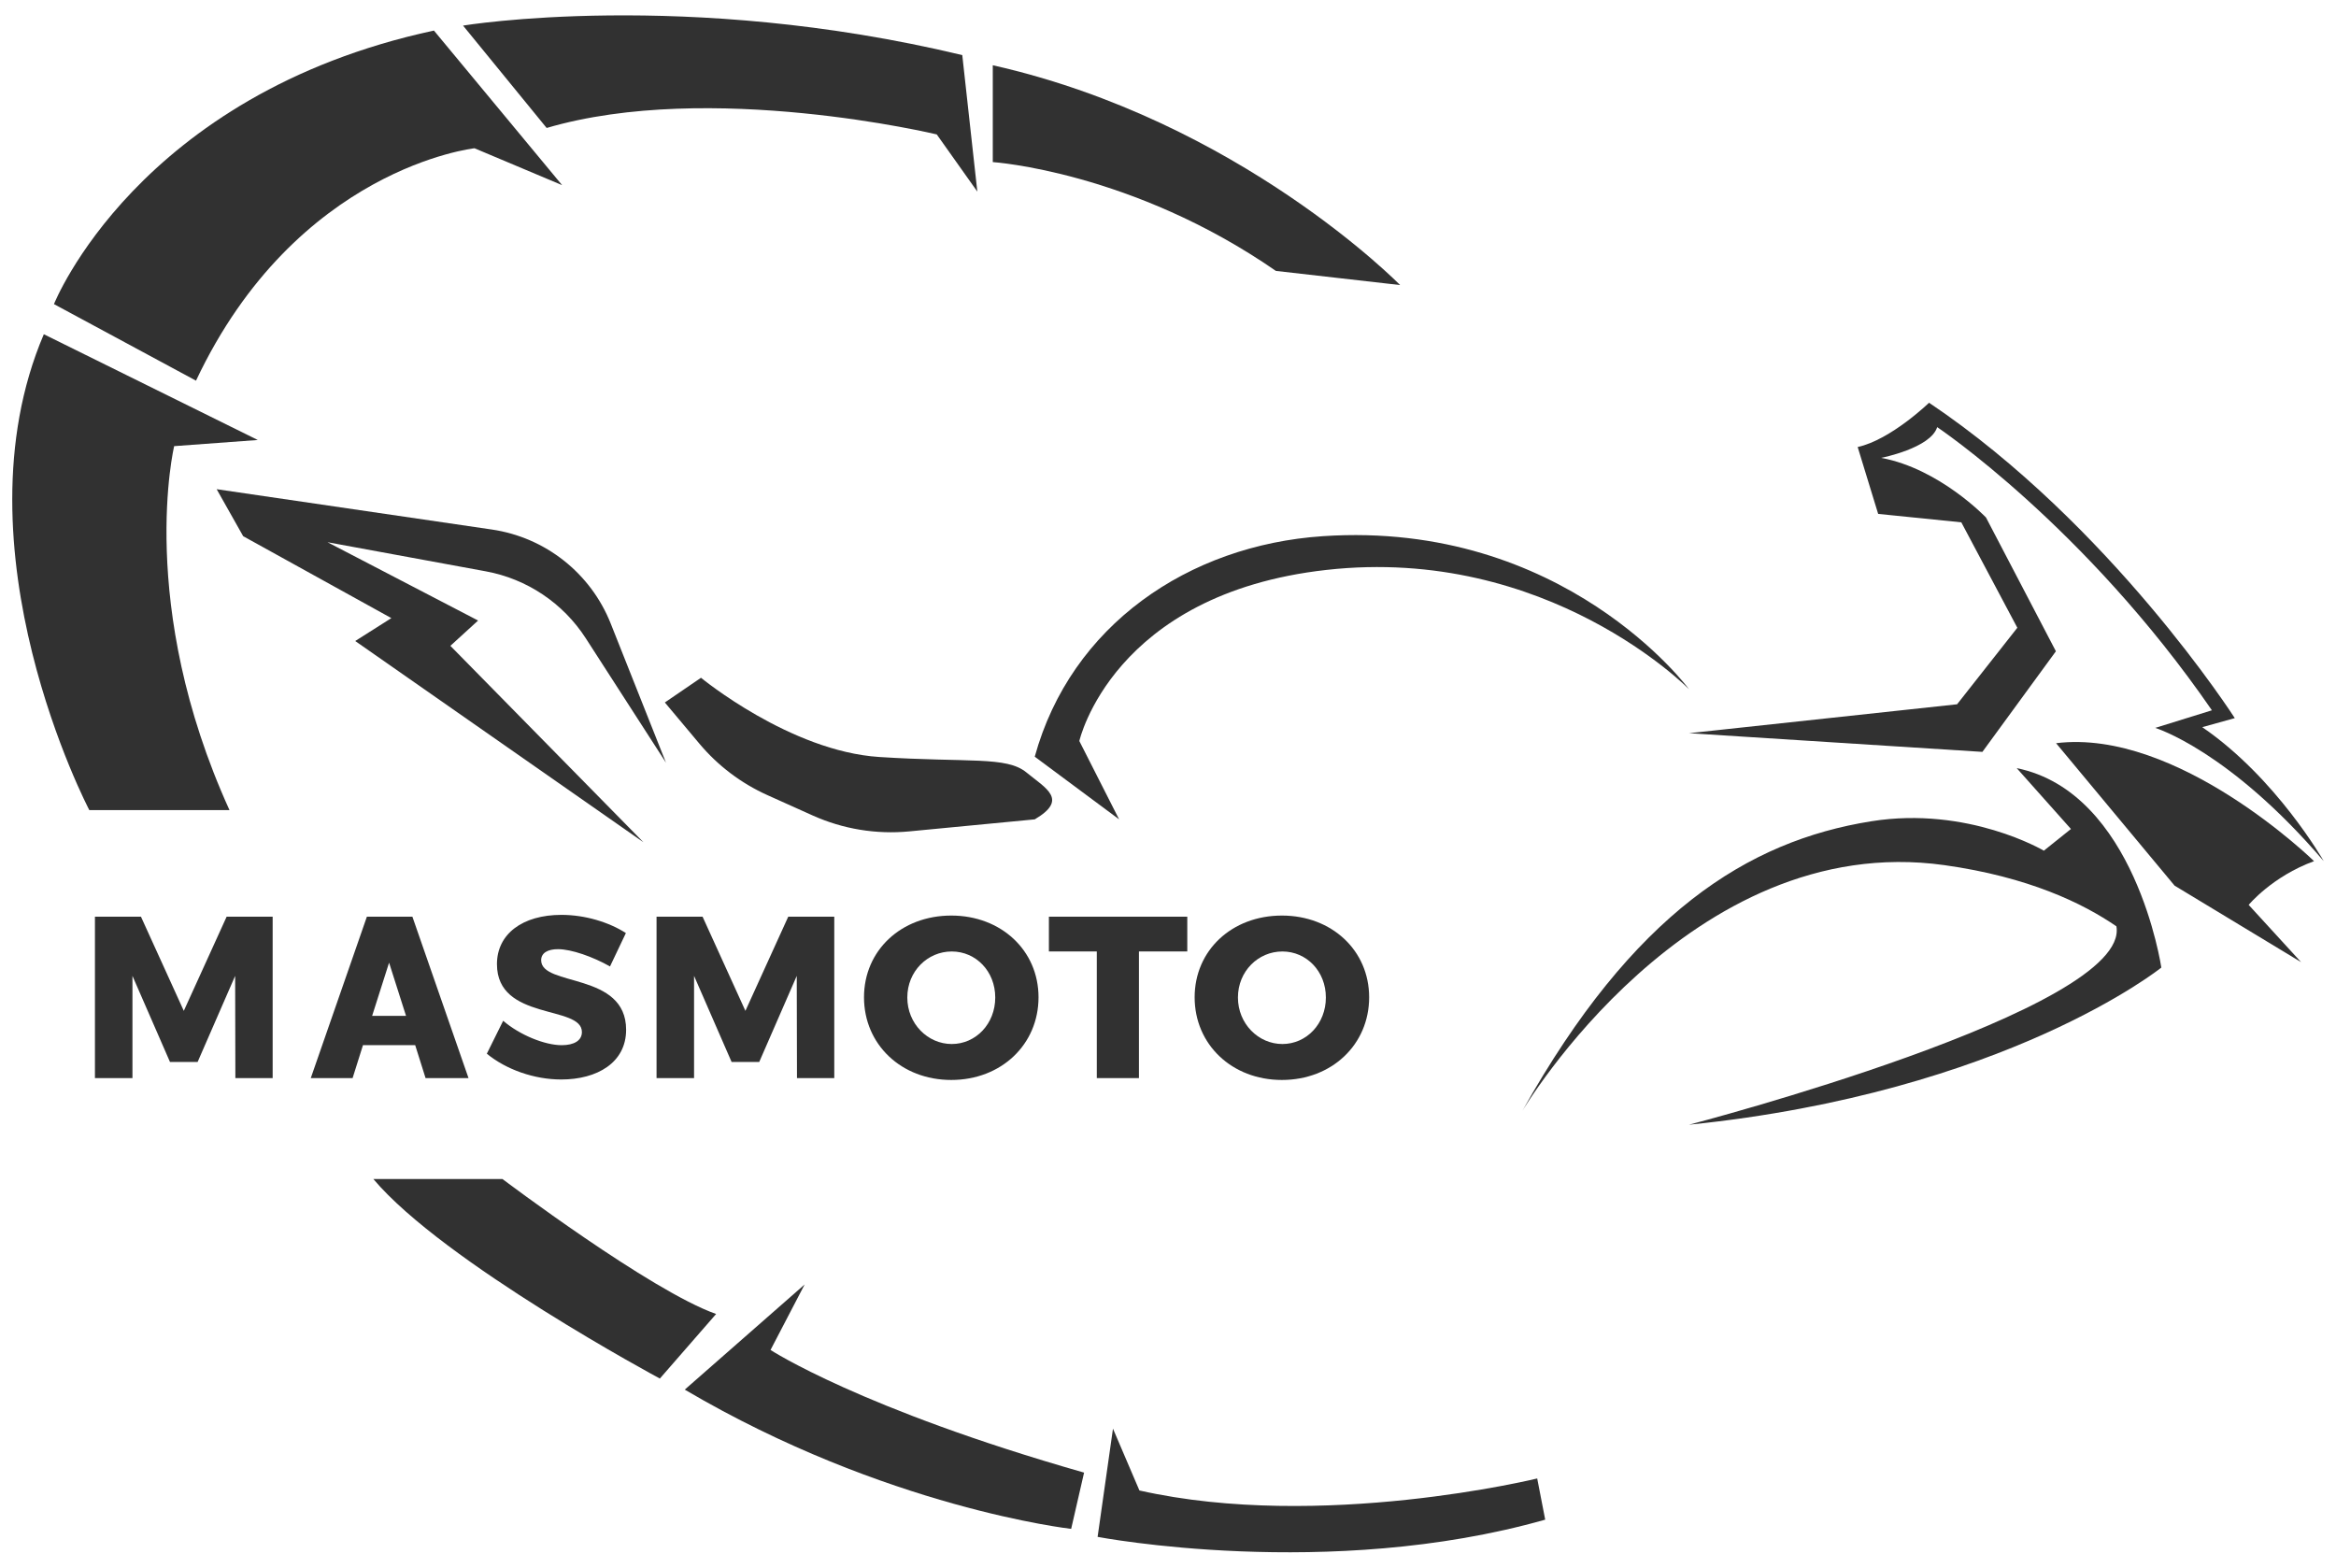 <?xml version="1.0" encoding="utf-8"?>
<!-- Generator: Adobe Illustrator 15.1.0, SVG Export Plug-In . SVG Version: 6.00 Build 0)  -->
<!DOCTYPE svg PUBLIC "-//W3C//DTD SVG 1.1//EN" "http://www.w3.org/Graphics/SVG/1.1/DTD/svg11.dtd">
<svg version="1.1" id="dark" xmlns="http://www.w3.org/2000/svg" xmlns:xlink="http://www.w3.org/1999/xlink" x="0px" y="0px"
	 width="380px" height="255px" viewBox="0 0 380 255" style="enable-background:new 0 0 380 255;" xml:space="preserve">
<style type="text/css">
<![CDATA[
	.st0{fill:#313131;}
	.st1{fill:#313131;}
]]>
</style>
<g>
	<g>
		<path class="st0" d="M7.129,54.368L41.935,71.57l-13.602,1c0,0-6.201,25.803,9.001,59.208H14.53
			C14.53,131.777-7.787,89.322,7.129,54.368z"/>
		<path class="st0" d="M8.779,49.468c0,0,13.502-34.089,61.807-44.498l20.853,25.146l-14.252-6c0,0-28.952,3.15-45.304,37.804
			L8.779,49.468z"/>
		<path class="st0" d="M75.324,4.162c0,0,36.205-6.001,81.21,4.801l2.45,22.203l-6.601-9.301c0,0-36.905-8.851-63.458-1.05
			L75.324,4.162z"/>
		<path class="st0" d="M161.497,10.613v15.752c0,0,22.653,1.5,46.055,17.702l20.203,2.3
			C227.755,46.367,201.65,19.664,161.497,10.613z"/>
		<path class="st0" d="M60.735,191.785h21.002c0,0,24.103,18.201,34.754,21.953l-9.151,10.501
			C107.34,224.239,72.186,205.386,60.735,191.785z"/>
		<path class="st0" d="M111.391,226.04l19.502-17.103l-5.55,10.651c0,0,14.701,9.601,51.006,19.952l-2.101,9.15
			C174.248,248.691,144.133,245.32,111.391,226.04z"/>
		<path class="st0" d="M181.049,232.391l-2.5,17.602c0,0,37.604,7.201,72.811-2.801l-1.301-6.7c0,0-35.154,8.608-64.708,1.954
			L181.049,232.391z"/>
		<g>
			<path class="st1" d="M319.049,84.964l9.113,17.15l-9.8,12.447l-43.61,4.704l47.727,3.038l11.956-16.366L323.066,84.18
				c0,0-7.547-7.938-17.053-9.702c0,0,8.035-1.568,9.113-4.999c0,0,24.035,16.087,44.688,46.06l-9.219,2.862
				c0,0,11.991,3.639,27.409,21.675c0,0-7.679-13.515-19.76-21.793l5.293-1.47c0,0-20.165-31.452-49.735-51.303
				c0,0-6.224,6.027-11.612,7.203l3.332,10.878L319.049,84.964z"/>
			<path class="st1" d="M376.428,140.077c0,0-22.177-21.642-41.963-19.186l19.275,23.167l20.58,12.445l-8.525-9.311
				C365.795,147.193,369.575,142.59,376.428,140.077z"/>
			<path class="st1" d="M328.063,124.948l8.821,9.897l-4.41,3.528c0,0-12.316-7.297-28.071-4.783
				c-20.146,3.216-38.764,14.976-56.752,47.099c0,0,27.102-45.787,68.653-39.963c13.669,1.916,22.528,6.203,27.973,9.953
				c2.394,13.562-69.524,32.271-69.524,32.271c51.628-5.277,76.833-25.563,76.833-25.563c-0.134-0.207-0.313-0.42-0.476-0.63
				c0.311,0.392,0.476,0.63,0.476,0.63S347.37,128.868,328.063,124.948z M347.202,152.891c0.227,0.189,0.419,0.355,0.626,0.536
				C347.618,153.247,347.405,153.059,347.202,152.891z"/>
			<path class="st1" d="M215.169,87.218c-21.847,1.47-40.965,14.504-46.845,35.868l13.72,10.191l-6.468-12.739
				c0,0,5.375-23.936,40.181-27.832c36.045-4.035,58.995,19.404,58.995,19.404S254.486,84.573,215.169,87.218z"/>
			<path class="st1" d="M124.838,129.338l7.359,3.309c4.923,2.213,10.336,3.104,15.708,2.59l20.419-1.957
				c5.488-3.234,1.862-4.998-1.372-7.645c-3.234-2.646-9.408-1.568-23.912-2.499c-14.504-0.931-29.008-12.887-29.008-12.887
				l-5.88,4.018l5.617,6.697C116.78,124.554,120.564,127.416,124.838,129.338z"/>
			<path class="st1" d="M104.669,137.002l-31.406-31.948l4.509-4.116l-24.499-12.74l25.748,4.735
				c6.693,1.23,12.579,5.172,16.267,10.892l13.048,20.241l-8.99-22.636c-3.252-8.188-10.626-14.02-19.344-15.297l-44.76-6.56
				l4.313,7.644l24.106,13.328l-5.88,3.724L104.669,137.002z"/>
		</g>
	</g>
	<g>
		<path class="st1" d="M50.553,175.368l9.128-26.252h7.405l9.129,26.252h-6.987l-1.688-5.36h-8.494l-1.688,5.36H50.553z
			 M66.051,165.247l-2.759-8.656l-2.758,8.656H66.051z"/>
		<path class="st1" d="M114.29,149.115l6.967,15.314l6.967-15.314h7.488v26.252h-6.065l-0.037-16.628l-6.107,14.007h-4.492
			l-6.107-14.007v16.628h-6.103v-26.252H114.29z"/>
		<path class="st1" d="M168.938,162.221c0,7.682-6.066,13.449-14.195,13.449c-8.124,0-14.194-5.768-14.194-13.449
			c0-7.639,6.07-13.293,14.194-13.293C162.872,148.927,168.938,154.618,168.938,162.221z M147.593,162.257
			c0,4.272,3.331,7.566,7.228,7.566c3.93,0,7.077-3.294,7.077-7.566c0-4.268-3.147-7.487-7.077-7.487
			C150.887,154.77,147.593,157.989,147.593,162.257z"/>
		<path class="st1" d="M193.137,149.115v5.654h-7.863v20.599h-6.856V154.77h-7.791v-5.654H193.137z"/>
		<path class="st1" d="M222.721,162.221c0,7.682-6.064,13.449-14.193,13.449c-8.125,0-14.194-5.768-14.194-13.449
			c0-7.639,6.069-13.293,14.194-13.293C216.654,148.927,222.721,154.618,222.721,162.221z M201.377,162.257
			c0,4.272,3.33,7.566,7.229,7.566c3.93,0,7.076-3.294,7.076-7.566c0-4.268-3.146-7.487-7.076-7.487
			C204.67,154.77,201.377,157.989,201.377,162.257z"/>
		<path class="st1" d="M22.932,149.115l6.967,15.314l6.967-15.314h7.488v26.252h-6.066l-0.036-16.627l-6.107,14.007h-4.492
			l-6.107-14.007v16.628h-6.103v-26.252L22.932,149.115L22.932,149.115z"/>
		<path class="st1" d="M90.767,154.395c-1.647,0-2.736,0.6-2.736,1.797c0,4.347,13.82,1.871,13.82,11.313
			c0,5.353-4.716,8.088-10.558,8.088c-4.382,0-8.952-1.61-12.1-4.194l2.658-5.356c2.699,2.323,6.779,3.97,9.515,3.97
			c2.021,0,3.293-0.75,3.293-2.136c0-4.455-13.819-1.756-13.819-11.047c0-4.904,4.158-8.015,10.489-8.015
			c3.856,0,7.753,1.199,10.484,2.959l-2.584,5.431C96.458,155.629,92.94,154.395,90.767,154.395z"/>
	</g>
</g>
</svg>
